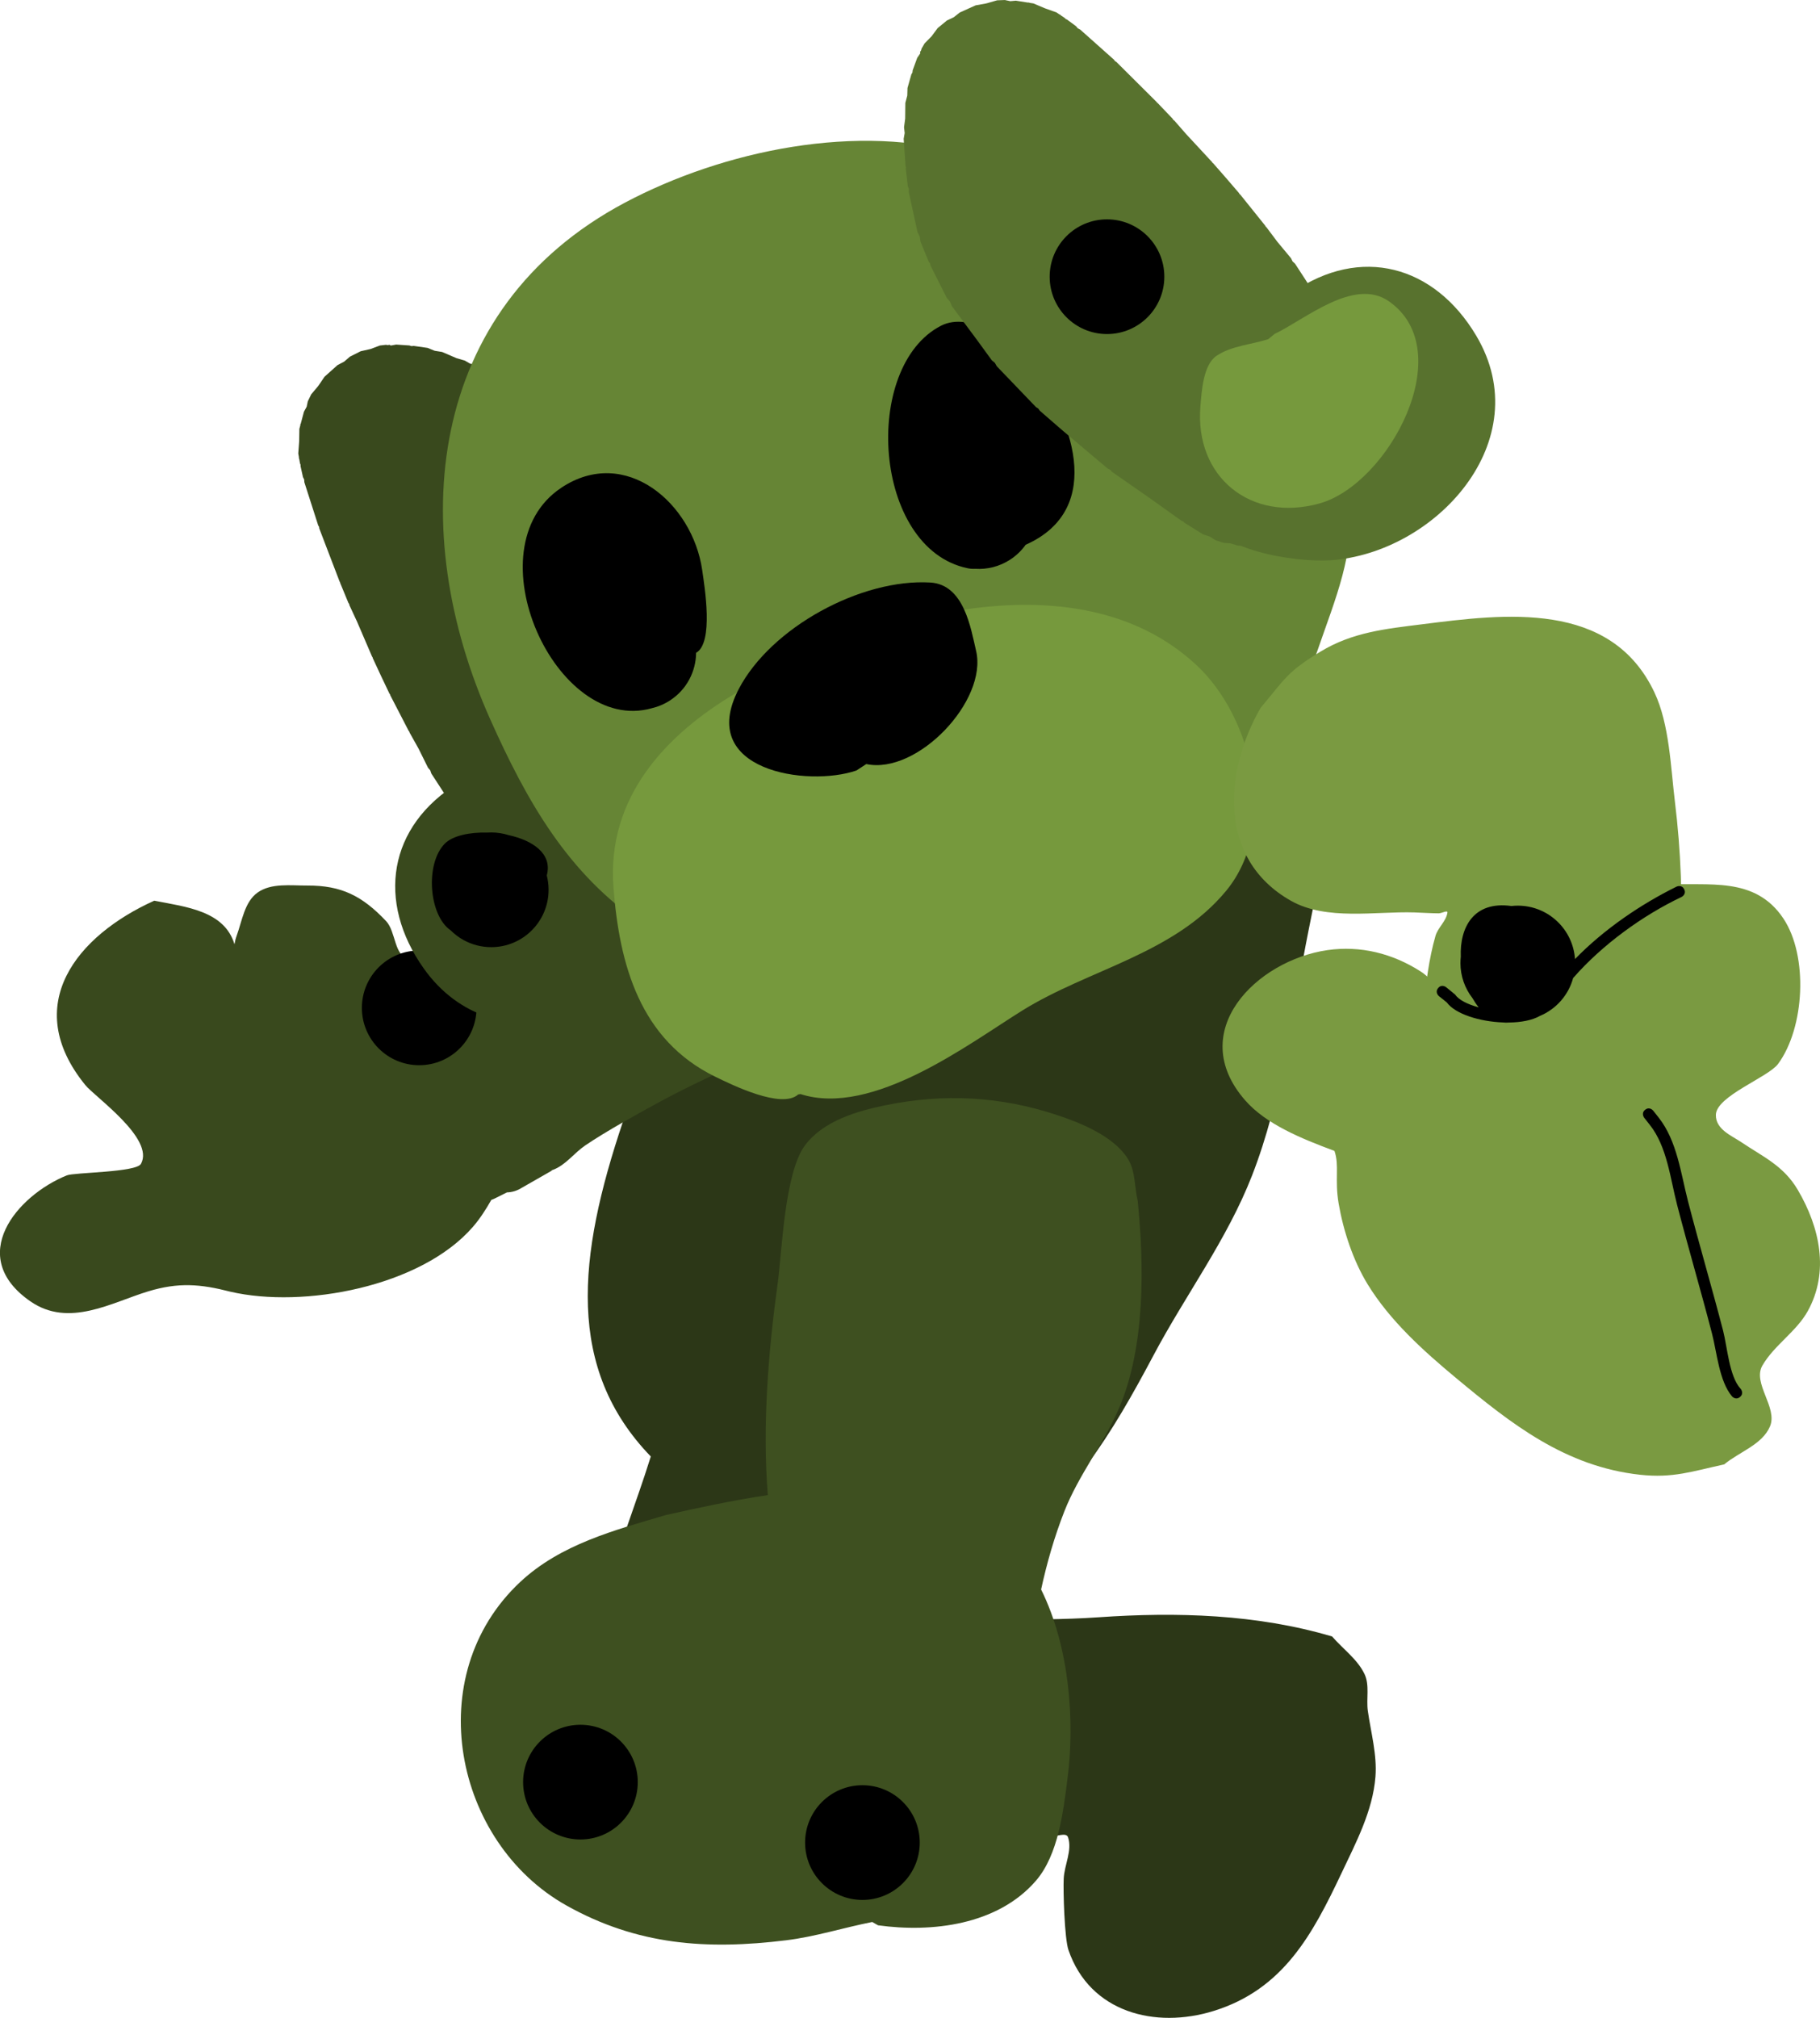 <svg version="1.1" xmlns="http://www.w3.org/2000/svg" xmlns:xlink="http://www.w3.org/1999/xlink" width="158.723" height="175.917" viewBox="0,0,158.723,175.917"><g transform="translate(-240.531,-92.042)"><g stroke="none" stroke-width="0.5" stroke-miterlimit="10"><path d="M327.505,228.065c-0.647,1.745 -1.919,3.229 -2.477,5.005c-0.216,0.687 1.428,0.241 2.148,0.222c3.079,-0.081 6.075,-0.042 9.148,-0.255c6.827,-0.474 13.803,-0.275 20.38,1.672c0.942,1.091 2.201,1.973 2.825,3.272c0.467,0.972 0.14,2.155 0.292,3.222c0.272,1.904 0.813,3.814 0.664,5.732c-0.231,2.98 -1.712,5.772 -2.967,8.423c-2.514,5.309 -5.059,10.111 -11.136,11.996c-5.107,1.584 -10.798,0.139 -12.67,-5.308c-0.347,-1.01 -0.468,-5.147 -0.414,-6.232c0.06,-1.202 0.755,-2.445 0.382,-3.589c-0.164,-0.504 -1.067,-0.008 -1.587,-0.11c-0.897,-0.176 -1.763,-0.482 -2.644,-0.722c-9.916,-1.645 -19.618,-3.007 -28.98,-6.919c-3.76,-1.571 -7.528,-2.419 -8.276,-7.116c-0.113,-0.707 1.013,-5.623 1.237,-6.485c1.038,-3.988 2.586,-7.789 3.814,-11.72c0.014,-0.045 0.028,-0.09 0.042,-0.135c-7.405,-7.664 -6.401,-17.401 -2.424,-29.2c2.529,-7.503 5.57,-15.312 9.809,-22.086c0.815,-1.303 1.905,-2.126 3.043,-2.748c1.391,-1.186 3.045,-2.073 4.862,-2.56c4.688,-4.55 3.274,-13.874 14.497,-12.032l0.567,-1.09c3.463,-7.916 6.808,-11.69 15.928,-10.634c3.151,0.365 6.791,1.848 8.682,4.807c0.966,1.512 1.434,4.081 1.754,5.787c0.615,3.28 2.709,5.719 2.709,9.433c0,4.802 -1.111,9.704 -2.054,14.417c-1.427,7.133 -2.304,14.667 -4.94,21.422c-2.182,5.591 -5.782,10.371 -8.595,15.674c-3.587,6.764 -7.378,13.046 -13.072,16.342c-0.181,0.523 -0.364,1.029 -0.545,1.516z" fill="#2c3717"/><path d="M287.621,178.78c5.252,-2.833 11.071,-4.635 17.304,-5.48c0,0 2.478,-0.33 2.808,2.148c0.01,0.078 0.018,0.154 0.023,0.228c1.431,-0.388 2.866,-0.855 4.234,-0.443c0.139,0.042 0.277,0.089 0.412,0.14l0.017,-0.11l2.436,0.385c1.174,0.165 2.087,1.145 2.146,2.35c0.483,0.456 0.785,1.102 0.785,1.819c0,1.283 -0.966,2.34 -2.211,2.483l-2.864,0.374c-2.18,0.964 -4.638,1.095 -6.951,1.687c-2.53,1.174 -5.07,2.323 -7.528,3.65c-1.91,1.031 -4.867,2.666 -6.676,3.899c-0.958,0.654 -1.686,1.694 -2.77,2.107c-0.052,0.02 -0.104,0.039 -0.157,0.058l0.016,0.028l-2.698,1.542c-0.355,0.212 -0.767,0.338 -1.207,0.35l-0.992,0.496c-0.118,0.062 -0.241,0.115 -0.369,0.158c-0.468,0.824 -0.976,1.624 -1.605,2.35c-4.54,5.236 -14.793,7.131 -21.148,5.654c-2.617,-0.676 -4.532,-0.83 -7.17,-0.03c-3.201,0.97 -6.914,3.196 -10.271,0.873c-5.648,-3.908 -1.19,-9.22 3.171,-10.984c0.663,-0.268 6.053,-0.255 6.469,-1.006c1.216,-2.195 -4.004,-5.823 -4.856,-6.871c-5.675,-6.982 -0.717,-13.04 6.015,-16.071c2.777,0.542 6.12,0.883 6.996,3.797c0.042,-0.252 0.103,-0.5 0.19,-0.739c0.479,-1.311 0.689,-2.96 1.827,-3.768c1.191,-0.846 2.88,-0.605 4.341,-0.611c2.965,-0.013 4.787,0.9 6.867,3.102c0.863,0.914 0.704,3.111 1.956,3.225c2.061,0.186 4.343,-1.127 6.203,-0.22c1.269,0.619 2.194,1.475 2.851,2.487c0.757,0.094 1.537,0.378 2.332,0.897c0.024,0.016 0.048,0.032 0.072,0.048z" fill="#39491d"/><path d="M272.09,179.907c0,-2.761 2.239,-5 5,-5c2.761,0 5,2.239 5,5c0,2.761 -2.239,5 -5,5c-2.761,0 -5,-2.239 -5,-5z" fill="#000000"/><g fill="#39491d"><path d="M297.972,168.683l-0.563,0.89l-0.279,0.057l-0.112,0.261l-2.413,0.904l-0.309,0.035l-0.026,0.023l-0.107,-0.008l-0.329,0.037l-1.064,-0.141l-0.148,-0.011l-0.41,0.118l-0.024,0.023l-0.046,-0.003l-0.198,0.057l-0.674,0.025l-0.819,-0.173l-0.836,-0.045l-0.863,-0.266l-0.112,-0.068l-0.131,-0.014l-0.543,-0.198l-0.546,-0.37l-0.616,-0.238l-1.018,-0.717l-0.17,-0.197l-0.232,-0.118l-0.635,-0.552l-0.151,-0.216l-0.222,-0.143l-1.324,-1.416l-0.785,-0.802l-0.155,-0.265l-0.24,-0.191l-0.917,-1.196l-0.078,-0.18l-0.144,-0.133l-2.585,-3.972l-0.097,-0.282l-0.193,-0.227l-0.822,-1.66l-0.787,-1.406l-0.022,-0.082l-0.056,-0.064l-1.601,-3.096l-0.019,-0.082l-0.054,-0.065l-0.752,-1.579l-0.005,-0.024l-0.015,-0.019l-0.689,-1.483l-0.014,-0.073l-0.045,-0.059l-1.316,-3.059l-0.659,-1.417l-0.021,-0.109l-0.066,-0.09l-0.718,-1.739l-0.01,-0.065l-0.038,-0.054l-1.184,-3.091v-0l-0,-0l-0.592,-1.546l-0.017,-0.14l-0.074,-0.12l-0.403,-1.255l-0,-0v0l-0.806,-2.51l-0.015,-0.235l-0.105,-0.211l-0.214,-0.964l0.003,-0.118l-0.048,-0.108l-0.072,-0.413l-0.025,-0.025l0.002,-0.108l-0.056,-0.322l0.078,-1.072l0.017,-1.075l0.084,-0.316l0.008,-0.108l0.027,-0.022l0.282,-1.057l0.235,-0.425l0.1,-0.475l0.295,-0.606l0.598,-0.712l0.02,-0.036l0.011,-0.003l0.533,-0.786l1.133,-1.013l0.585,-0.308l0.5,-0.431l0.935,-0.471l0.858,-0.193l0.824,-0.309l0.514,-0.058l0.185,0.024l0.133,-0.03l0.09,0.059l0.043,0.006l0.447,-0.081l1.153,0.077l0.183,0.059l0.191,-0.02l1.216,0.174l0.613,0.25l0.654,0.106l1.254,0.539l0.733,0.215l0.439,0.257l0.493,0.122l1.052,0.557l1.052,0.557l0.083,0.074l0.107,0.031l1.338,0.784l0.184,0.18l0.239,0.097l2.894,2.116l0.287,0.344l0.379,0.239l1.3,1.361l0.094,0.166l0.153,0.114l1.993,2.427l0.187,0.395l0.301,0.317l1.812,3.205l1.089,1.883l0.095,0.331l0.204,0.277l1.873,4.574l0.033,0.227l0.119,0.197l0.743,2.413l0.002,0.039l0.02,0.034l1.452,4.986l0.009,0.235l0.099,0.213l0.753,3.892l0.694,3.378l-0.007,0.159l0.06,0.148l0.268,1.895l-0.061,0.583l0.005,0.006l-0.003,0.03l0.084,0.568l-0.072,0.737l-0.2,0.56c-0.011,0.107 -0.025,0.214 -0.043,0.32l-0.037,0.348l-0.181,0.495c-0.274,0.774 -0.739,1.486 -1.379,2.058l-0.083,0.123l-0.076,0.013c-0.142,0.116 -0.291,0.226 -0.448,0.328c-0.777,0.506 -1.642,0.768 -2.506,0.805zM277.196,132.897l0.139,-0.016l0,0l0,-0l0.112,-0.013l0.025,-0.022l-0.228,-0.067l-0.105,-0.062z"/><path d="M290.276,161.651c0.25,0.193 0.5,0.393 0.763,0.606c0.328,0.265 0.776,1.14 0.995,0.78c0.204,-1.366 0.97,-2.641 2.218,-3.453c0.601,-0.391 1.255,-0.637 1.92,-0.745c1.304,-0.645 2.678,-0.615 3.821,0.944c0.425,0.321 0.805,0.715 1.12,1.178c2.849,2.021 0.812,9.176 -0.58,11.823c-4.271,8.117 -16.884,12.382 -23.052,3.681c-4.12,-5.812 -3.133,-12.411 3.065,-16.19c0.472,-0.288 0.979,-0.507 1.507,-0.662c-0.123,-0.291 -0.217,-0.589 -0.282,-0.891c-0.337,-0.374 -0.248,-0.92 -0.092,-1.498c0.042,-0.467 0.149,-0.927 0.318,-1.365c0.01,-0.153 0.004,-0.299 -0.028,-0.437c-0.905,-3.884 -1.665,-7.622 -3.08,-11.327c-0.935,-2.45 -2.21,-4.412 -3.733,-6.595c-0.962,-1.378 -3.249,-1.57 -3.224,-3.873c0.087,-7.879 6.461,-6.649 10.34,-3.189c5.939,5.298 7.831,15.732 9.488,22.951c0.311,1.354 0.286,7.073 -1.484,8.263z"/></g><g><path d="M335.768,169.958c-11.576,5.014 -27.229,10.646 -39.132,2.702c-6.593,-4.4 -10.187,-10.832 -13.348,-17.898c-7.371,-16.472 -5.692,-35.8 11.755,-45.059c8.523,-4.523 20.39,-7.046 29.885,-4.145c3.952,1.207 7.607,3.622 11.422,5.236c10.614,4.491 20.517,12.756 21.87,24.82c0.518,4.616 -1.269,8.714 -2.738,12.989c-1.153,3.355 -3.551,8.362 -6.17,11.148c-3.881,4.127 -8.377,7.358 -13.435,10.123z" fill="#668535"/><path d="M310.138,187.458c-1.44,1.295 -5.766,-0.834 -7.233,-1.55c-6.577,-3.21 -8.361,-9.791 -8.874,-16.52c-0.595,-7.807 4.538,-13.299 10.691,-16.93c10.736,-6.336 29.574,-12.349 40.192,-2.396c4.871,4.566 7.115,14.096 2.562,19.626c-4.543,5.518 -11.984,6.849 -17.766,10.437c-4.64,2.879 -13.074,9.324 -19.366,7.298z" fill="#76993d"/><path d="M315.216,159.215c-4.242,1.462 -13.978,0.024 -10.264,-7.092c2.812,-5.389 10.702,-9.661 16.719,-9.296c2.948,0.179 3.524,4.009 3.984,5.95c1.03,4.349 -5.118,10.819 -9.576,9.876z" fill="#000000"/><path d="M289.472,134.569c5.588,-3.725 11.46,1.344 12.297,7.168c0.21,1.462 1.021,6.352 -0.531,7.217c-0.015,1.619 -0.814,3.201 -2.273,4.15c-0.504,0.328 -1.045,0.553 -1.598,0.682c-8.361,2.359 -15.78,-13.96 -7.894,-19.216z" fill="#000000"/><path d="M324.919,141.582c-8.281,-1.716 -9.248,-17.59 -2.323,-21.142c2.575,-1.321 6.261,1.409 7.722,3.232c3.64,4.542 6.754,12.72 -0.338,15.862c-0.354,0.499 -0.807,0.942 -1.351,1.296c-0.938,0.611 -2.005,0.866 -3.042,0.8c-0.223,0.011 -0.446,-0.002 -0.668,-0.048z" fill="#000000"/></g><path d="M379.611,196.137c-4.422,1.72 -8.253,3.01 -12.693,3.778c-0.058,0.361 -0.115,0.722 -0.173,1.083c0,0 -0.395,2.469 -2.864,2.073c-2.469,-0.395 -2.073,-2.864 -2.073,-2.864c0.041,-0.257 0.083,-0.513 0.125,-0.77c-0.246,-0.316 -0.433,-0.744 -0.501,-1.322c-0.158,-1.35 0.503,-2.052 1.14,-2.411c0.549,-3.127 1.107,-6.247 1.522,-9.403c0.536,-4.077 0.492,-8.707 1.625,-12.663c0.21,-0.732 0.934,-1.279 1.042,-2.033c0.036,-0.251 -0.505,0.063 -0.758,0.061c-0.709,-0.004 -1.416,-0.055 -2.124,-0.078c-3.374,-0.111 -7.664,0.74 -10.767,-1.016c-6.459,-3.655 -5.792,-11.35 -2.65,-16.809c2.134,-2.538 2.288,-3.126 5.225,-4.911c2.805,-1.705 5.71,-1.988 8.879,-2.387c7.14,-0.9 16.437,-2.127 20.249,5.944c1.312,2.777 1.417,6.527 1.787,9.541c1.042,8.493 0.649,17.336 -1.125,25.698c-0.418,1.96 -0.787,3.93 -1.104,5.909l-0.104,0.506c0,0 -0.521,2.445 -2.966,1.924c-0.286,-0.061 -0.531,-0.148 -0.741,-0.255z" fill="#7a9a41"/><g><path d="M352.106,138.847c-0.157,0.102 -0.318,0.195 -0.481,0.277l-0.042,0.064l-0.146,0.026c-0.782,0.354 -1.621,0.491 -2.44,0.428l-0.526,-0.035l-0.333,-0.107c-0.104,-0.027 -0.207,-0.057 -0.31,-0.09l-0.593,-0.044l-0.703,-0.232l-0.485,-0.307l-0.029,-0.009l-0.004,-0.008l-0.558,-0.18l-1.624,-1.012l-0.111,-0.115l-0.148,-0.058l-2.808,-2.002l-3.254,-2.264l-0.155,-0.177l-0.211,-0.103l-3.971,-3.346l-0.023,-0.032l-0.035,-0.018l-1.905,-1.656l-0.132,-0.188l-0.195,-0.122l-3.423,-3.565l-0.171,-0.299l-0.264,-0.221l-1.28,-1.758l-2.197,-2.955l-0.168,-0.404l-0.286,-0.332l-1.412,-2.805l-0.042,-0.186l-0.113,-0.153l-0.718,-1.739l-0.065,-0.443l-0.199,-0.401l-0.763,-3.503l0.008,-0.257l-0.09,-0.241l-0.175,-1.541l0.015,-0.11l-0.035,-0.106l-0.083,-1.187l-0.083,-1.187l0.089,-0.501l-0.057,-0.505l0.1,-0.757l0.015,-1.365l0.168,-0.641l0.02,-0.662l0.334,-1.183l0.096,-0.167l0.02,-0.191l0.397,-1.086l0.255,-0.376l0.012,-0.042l-0.018,-0.106l0.081,-0.11l0.052,-0.179l0.261,-0.446l0.616,-0.629l0.524,-0.707l0.809,-0.664l0.597,-0.283l0.518,-0.41l1.386,-0.626l0.935,-0.169l0.007,-0.009l0.041,-0.004l0.893,-0.258l0.674,-0.025l0.475,0.1l0.484,-0.043l1.08,0.17l0.031,-0.016l0.102,0.037l0.323,0.051l0.99,0.419l1.012,0.362l0.272,0.181l0.1,0.042l0.012,0.033l0.348,0.233l0.079,0.087l0.109,0.045l0.795,0.586l0.15,0.182l0.209,0.109l1.968,1.753v0l0,0l0.984,0.877l0.08,0.117l0.121,0.072l1.173,1.167l0,0h0l2.347,2.334l0.034,0.057l0.056,0.035l1.3,1.361l0.055,0.097l0.092,0.064l1.029,1.176l2.264,2.442l0.036,0.065l0.061,0.042l1.077,1.23l0.011,0.021l0.02,0.014l1.14,1.327l0.038,0.075l0.067,0.051l2.182,2.717l0.036,0.077l0.066,0.054l0.967,1.289l1.185,1.424l0.129,0.268l0.218,0.203l2.585,3.972l0.064,0.185l0.133,0.144l0.723,1.323l0.077,0.297l0.179,0.249l0.416,1.042l0.759,1.784l0.041,0.261l0.136,0.226l0.248,0.804l0.014,0.26l0.111,0.235l0.243,1.221l-0.032,0.659l0.117,0.649l-0.038,0.577l-0.04,0.125l0.017,0.13l-0.106,0.897l-0.297,0.783l-0.173,0.819l-0.295,0.606l-0.132,0.158l-0.016,0.043l-0.031,0.013l-0.274,0.327l-0.05,0.14l-0.302,1.03l-0.167,0.286l-0.036,0.101l-0.031,0.014l-0.157,0.268l-1.804,1.841l-0.284,-0.003l-0.165,0.232l-1.041,0.154c-0.384,0.774 -0.974,1.459 -1.751,1.965zM329.409,103.27l0.014,0.121l-0.031,0.235l0.03,-0.014l0.057,-0.097l0,-0l0,-0l0.071,-0.121z" fill="#58722e"/><path d="M342.388,125.009c-5.93,-4.439 -14.704,-10.393 -17.143,-17.969c-1.593,-4.949 -0.137,-11.274 7.103,-8.163c2.116,0.909 1.365,3.078 2.236,4.516c1.379,2.277 2.657,4.236 4.518,6.084c2.815,2.794 5.925,5.002 9.11,7.403c0.113,0.085 0.244,0.15 0.388,0.203c0.469,0.023 0.933,0.111 1.377,0.262c0.592,0.092 1.126,0.232 1.332,0.691c0.249,0.182 0.484,0.388 0.7,0.619c0.356,-0.419 0.761,-0.794 1.216,-1.109c5.965,-4.137 12.398,-2.368 16.044,3.753c5.458,9.164 -3.549,18.969 -12.7,19.587c-2.983,0.201 -10.351,-0.834 -11.045,-4.257c-0.296,-0.476 -0.503,-0.983 -0.624,-1.501c-0.963,-1.676 -0.433,-2.945 0.684,-3.876c0.368,-0.564 0.858,-1.063 1.459,-1.454c1.248,-0.812 2.724,-0.996 4.056,-0.63c0.418,-0.055 -0.201,-0.819 -0.31,-1.226c-0.088,-0.327 -0.17,-0.637 -0.245,-0.943c-1.805,1.136 -7.043,-1.156 -8.156,-1.989z" fill="#58722e"/><path d="M351.695,121.151c2.646,-1.254 6.922,-4.961 9.958,-2.845c6.205,4.325 -0.034,15.951 -6.04,17.625c-6.009,1.676 -10.924,-2.316 -10.391,-8.503c0.109,-1.267 0.232,-3.583 1.411,-4.371c1.31,-0.875 3,-0.963 4.5,-1.445z" fill="#76993d"/></g><path d="M356.908,192.378c-2.94,-1.094 -5.975,-2.339 -7.784,-4.408c-5.269,-6.023 1.012,-12.21 7.168,-13.096c2.879,-0.415 5.683,0.288 8.134,1.859c0.976,0.626 1.604,1.675 2.391,2.527c0.304,0.33 0.444,1.116 0.881,1.017c0.698,-0.158 0.944,-1.083 1.485,-1.552c1.382,-1.198 2.774,-2.386 4.108,-3.638c4.015,-3.77 7.199,-5.121 12.545,-5.997c3.676,0.211 7.737,-0.695 10.221,3.022c2.187,3.272 1.865,9.526 -0.458,12.681c-0.862,1.17 -5.394,2.802 -5.426,4.44c-0.025,1.272 1.38,1.818 2.195,2.369c1.907,1.29 3.696,2.046 4.947,4.17c1.938,3.291 2.758,7.162 0.875,10.566c-0.998,1.803 -2.926,2.966 -3.959,4.749c-0.893,1.542 1.356,3.664 0.663,5.306c-0.673,1.594 -2.663,2.209 -3.995,3.314c-2.774,0.603 -4.474,1.218 -7.334,0.904c-6.521,-0.716 -11.224,-4.419 -16.067,-8.447c-2.829,-2.353 -5.737,-4.972 -7.684,-8.142c-1.272,-2.071 -2.131,-4.678 -2.538,-7.051c-0.361,-2.108 0.077,-3.319 -0.367,-4.594z" fill="#7a9a41"/><path d="M367.898,175.996c0,-0.186 0.01,-0.369 0.03,-0.549c-0.102,-2.547 1.112,-4.88 4.411,-4.42c0.184,-0.02 0.37,-0.031 0.559,-0.031c2.646,0 4.813,2.056 4.988,4.658c2.523,-2.595 5.753,-4.788 8.857,-6.315c0,0 0.45,-0.218 0.668,0.232c0.218,0.45 -0.232,0.668 -0.232,0.668c-3.382,1.607 -6.914,4.158 -9.456,7.07c-0.406,1.496 -1.49,2.713 -2.901,3.302c-0.658,0.378 -1.637,0.561 -2.696,0.575c-0.177,0.016 -0.35,0.014 -0.52,-0.007c-1.999,-0.075 -4.142,-0.714 -4.899,-1.746l-0.682,-0.545c0,0 -0.389,-0.314 -0.075,-0.703c0.314,-0.389 0.703,-0.075 0.703,-0.075l0.784,0.64c0.313,0.471 1.103,0.857 2.053,1.113c-0.198,-0.244 -0.38,-0.514 -0.545,-0.804c-0.657,-0.846 -1.049,-1.91 -1.049,-3.064z" fill="#000000"/><path d="M384.008,188.79c0.392,-0.31 0.702,0.082 0.702,0.082l0.481,0.609c1.606,2.044 1.922,4.857 2.564,7.333c0.974,3.756 2.073,7.477 3.046,11.228c0.37,1.428 0.533,3.996 1.531,5.076c0,0 0.329,0.377 -0.048,0.705c-0.377,0.329 -0.705,-0.048 -0.705,-0.048c-1.12,-1.335 -1.309,-3.799 -1.745,-5.482c-0.973,-3.752 -2.072,-7.473 -3.046,-11.228c-0.599,-2.311 -0.871,-5.064 -2.381,-6.964l-0.481,-0.609c0,0 -0.31,-0.392 0.082,-0.702z" fill="#000000"/><path d="M308.354,203.932c0.368,-2.679 0.592,-9.668 2.389,-12.052c1.609,-2.135 4.561,-2.982 6.998,-3.481c5.1,-1.044 10.031,-0.789 14.977,0.853c2.079,0.69 4.916,1.833 6.166,3.797c0.679,1.066 0.579,2.46 0.868,3.69c0.568,5.646 0.661,12.668 -1.607,18.015c-1.324,3.12 -3.54,5.852 -4.795,9.057c-0.871,2.224 -1.522,4.496 -2.023,6.802c2.5,5.046 2.941,11.521 2.306,16.45c-0.367,2.847 -0.79,6.661 -2.757,8.939c-3.341,3.869 -9.077,4.539 -13.772,3.887l-0.505,-0.288c-2.513,0.495 -4.95,1.28 -7.505,1.594c-6.958,0.856 -12.987,0.421 -19.154,-3.028c-9.817,-5.491 -12.777,-20.048 -4.036,-28.213c3.519,-3.287 8.251,-4.52 12.707,-5.834c2.665,-0.592 5.714,-1.267 8.882,-1.735c-0.496,-6.174 0.071,-12.709 0.859,-18.454z" fill="#3e5020"/><path d="M286.151,247.407c0,-2.761 2.239,-5 5,-5c2.761,0 5,2.239 5,5c0,2.761 -2.239,5 -5,5c-2.761,0 -5,-2.239 -5,-5z" fill="#000000"/><path d="M310.743,252.677c0,-2.761 2.239,-5 5,-5c2.761,0 5,2.239 5,5c0,2.761 -2.239,5 -5,5c-2.761,0 -5,-2.239 -5,-5z" fill="#000000"/><path d="M332.073,116.165c0,-2.761 2.239,-5 5,-5c2.761,0 5,2.239 5,5c0,2.761 -2.239,5 -5,5c-2.761,0 -5,-2.239 -5,-5z" fill="#000000"/><path d="M279.335,165.578c0.676,-0.676 2.149,-0.996 3.71,-0.952c0.108,-0.007 0.218,-0.011 0.328,-0.011c0.525,0 1.031,0.081 1.506,0.231c2.109,0.459 3.852,1.624 3.336,3.516c0.103,0.401 0.158,0.821 0.158,1.253c0,2.761 -2.239,5 -5,5c-0.87,0 -1.687,-0.222 -2.4,-0.612c-0.419,-0.229 -0.801,-0.517 -1.136,-0.852c-1.906,-1.292 -2.254,-5.821 -0.502,-7.573z" fill="#000000"/></g></g></svg><!--rotationCenter:79.46900717388141:87.958275-->